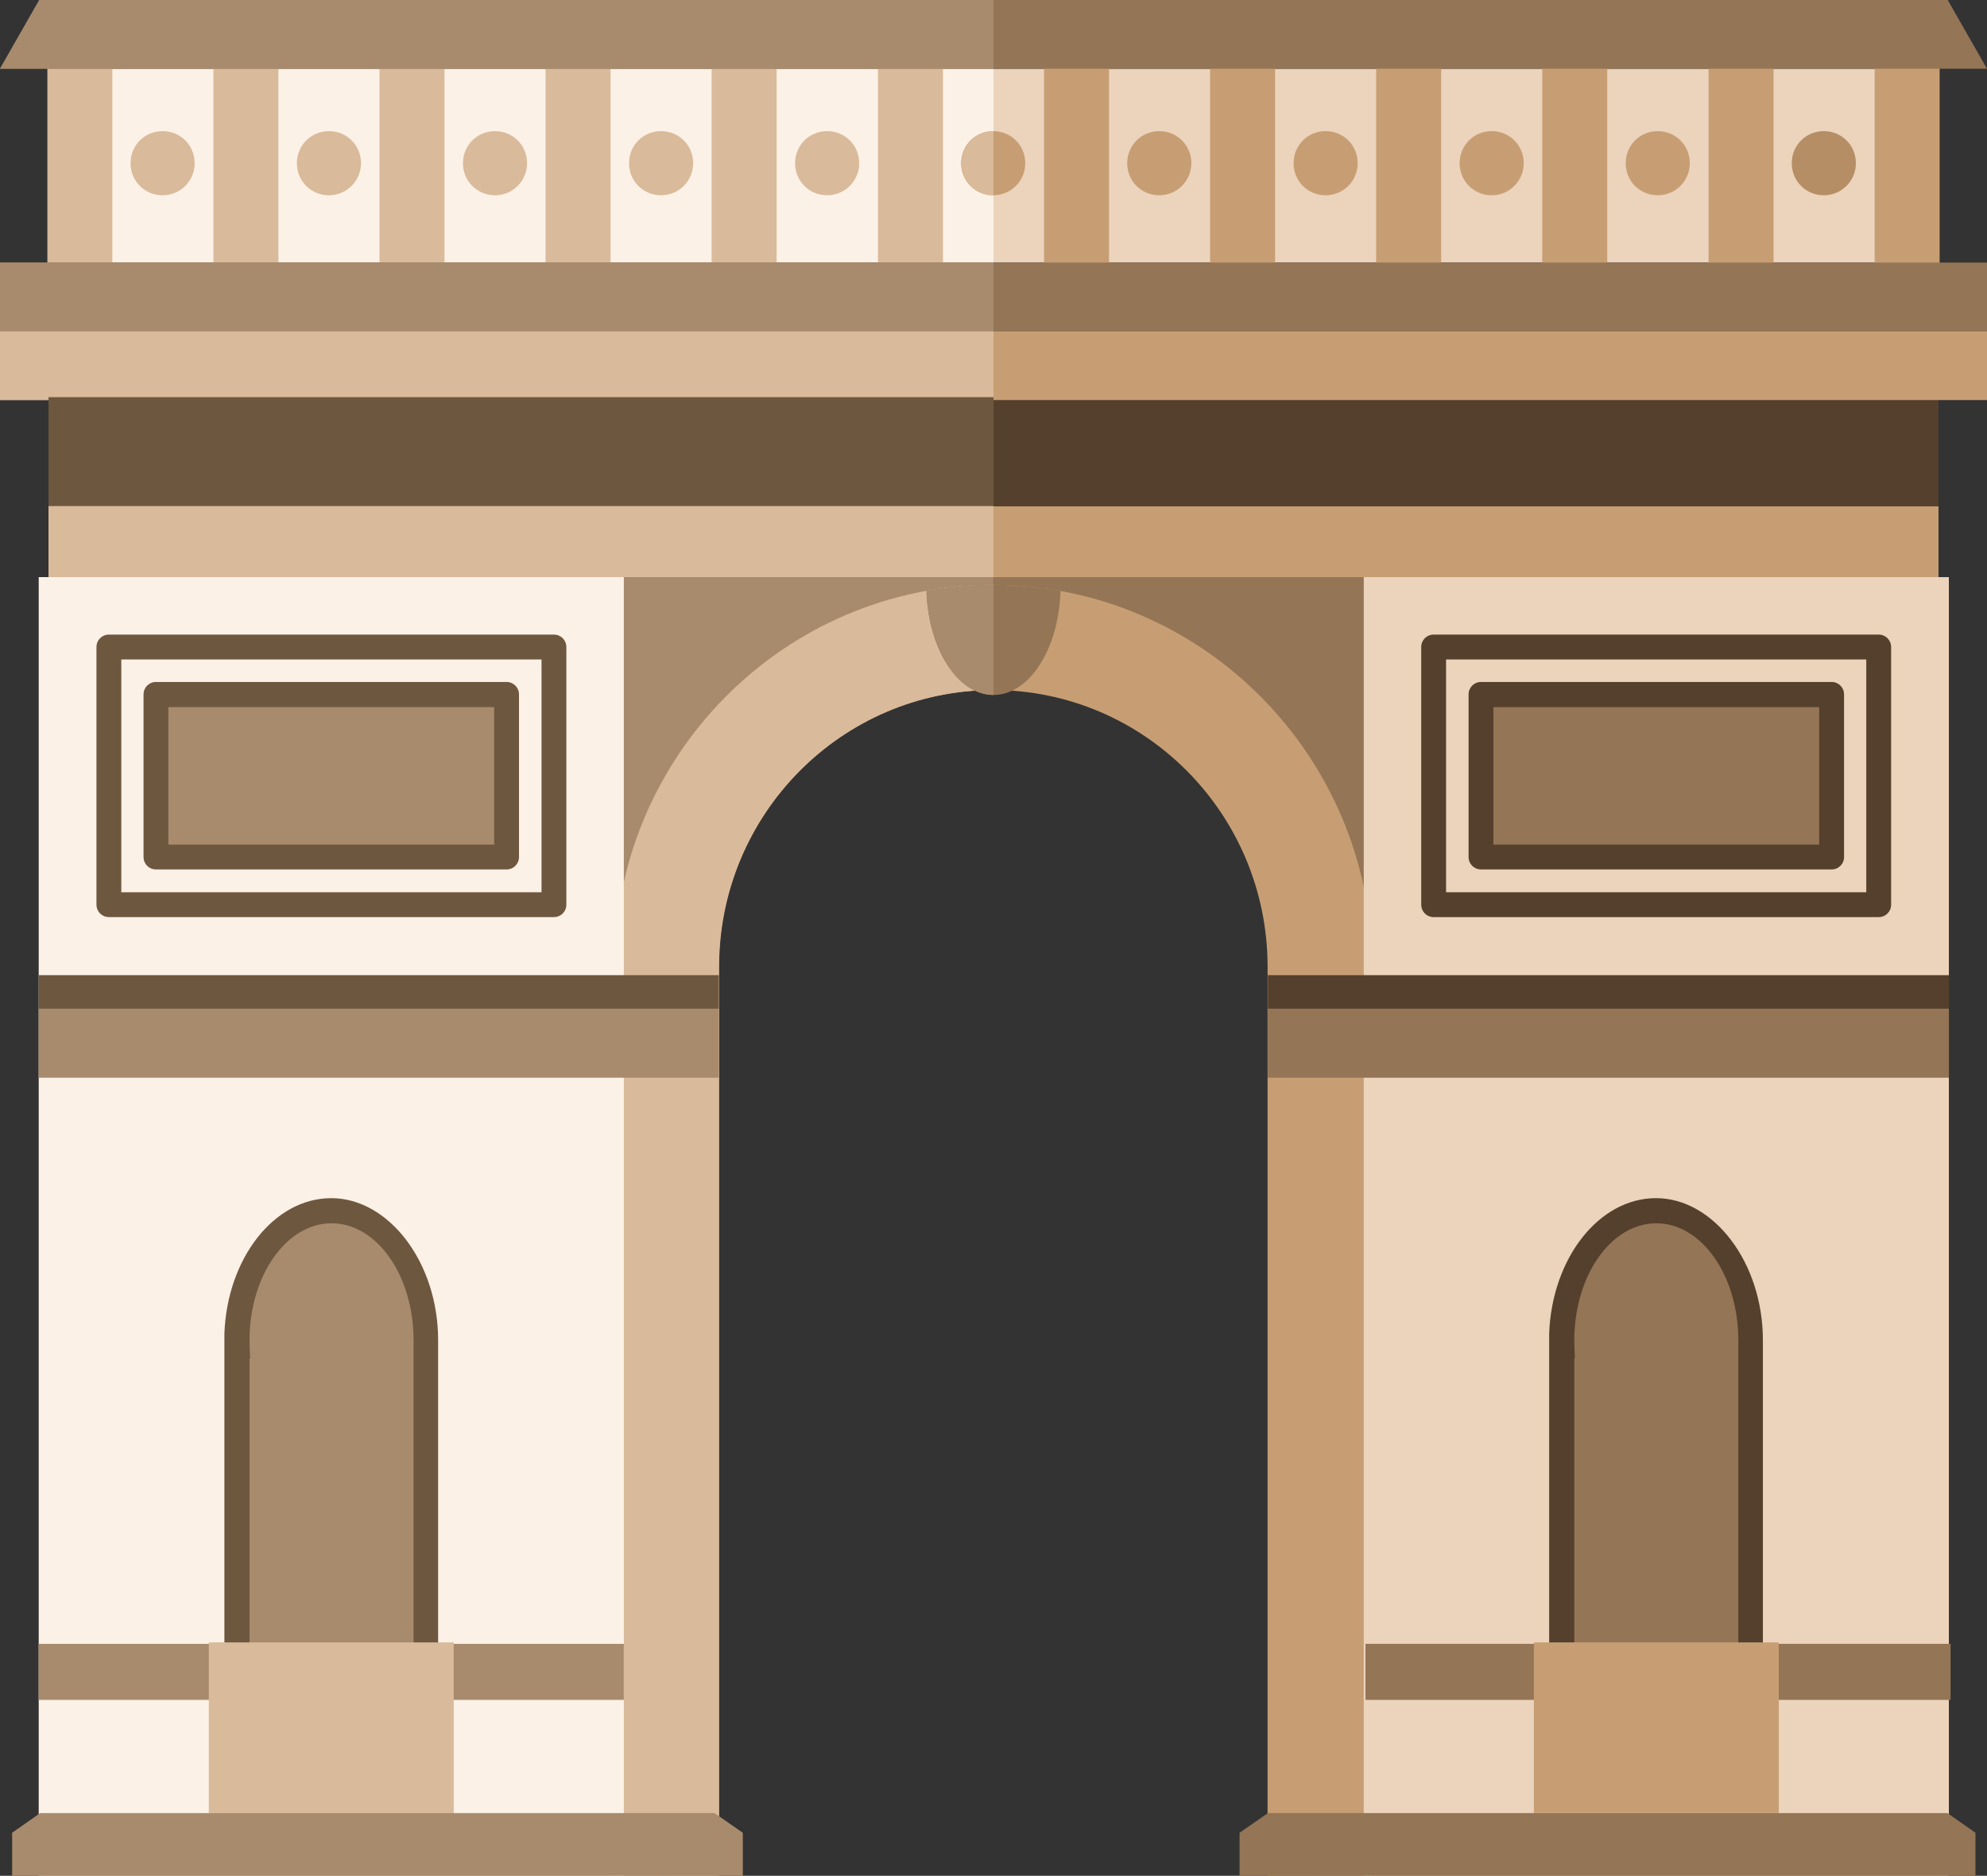 <?xml version="1.0" encoding="UTF-8"?><svg id="_이어_2" xmlns="http://www.w3.org/2000/svg" viewBox="0 0 68.8 64.94"><rect x="0" y="0" width="68.8" height="64.94" fill="#333333" stroke="none"/><defs><style>.cls-1{fill:#c79e73;}.cls-2{fill:#6e573f;}.cls-3{fill:#54402c;}.cls-4{fill:#947556;}.cls-5{fill:#ebd3bc;}.cls-6{fill:#a88b6d;}.cls-7{fill:#fcf1e6;}.cls-8{fill:#b58e65;}.cls-9{fill:#d9ba9a;}</style></defs><g id="france"><g><rect class="cls-5" x="1.68" y="2.38" width="65.44" height="6.71"/><rect class="cls-7" x="1.68" y="2.38" width="32.72" height="6.71"/><rect class="cls-9" x="1.64" y="1.93" width="2.25" height="7.41"/><rect class="cls-9" x="7.39" y="1.93" width="2.25" height="7.41"/><rect class="cls-9" x="13.14" y="1.93" width="2.25" height="7.41"/><rect class="cls-9" x="18.89" y="1.93" width="2.25" height="7.41"/><rect class="cls-9" x="24.64" y="1.93" width="2.25" height="7.41"/><rect class="cls-9" x="30.4" y="1.93" width="2.25" height="7.41"/><rect class="cls-1" x="36.15" y="1.93" width="2.25" height="7.41"/><rect class="cls-1" x="41.9" y="1.93" width="2.25" height="7.41"/><rect class="cls-1" x="47.65" y="1.93" width="2.25" height="7.41"/><rect class="cls-1" x="53.4" y="1.93" width="2.25" height="7.41"/><rect class="cls-1" x="59.16" y="1.93" width="2.25" height="7.41"/><rect class="cls-1" x="64.91" y="1.93" width="2.25" height="7.41"/><path class="cls-9" d="M6.74,5.65c0,.61-.49,1.11-1.11,1.11s-1.11-.49-1.11-1.11,.49-1.11,1.11-1.11,1.11,.49,1.11,1.11Z"/><path class="cls-9" d="M12.5,5.65c0,.61-.49,1.11-1.11,1.11s-1.11-.49-1.11-1.11,.49-1.11,1.11-1.11,1.11,.49,1.11,1.11Z"/><path class="cls-9" d="M18.25,5.65c0,.61-.49,1.11-1.11,1.11s-1.11-.49-1.11-1.11,.49-1.11,1.11-1.11,1.11,.49,1.11,1.11Z"/><path class="cls-9" d="M24,5.65c0,.61-.49,1.11-1.11,1.11s-1.11-.49-1.11-1.11,.49-1.11,1.11-1.11,1.11,.49,1.11,1.11Z"/><path class="cls-9" d="M29.75,5.65c0,.61-.49,1.11-1.11,1.11s-1.11-.49-1.11-1.11,.49-1.11,1.11-1.11,1.11,.49,1.11,1.11Z"/><path class="cls-1" d="M35.5,5.65c0,.61-.49,1.11-1.11,1.11s-1.11-.49-1.11-1.11,.49-1.11,1.11-1.11,1.11,.49,1.11,1.11Z"/><path class="cls-1" d="M41.25,5.65c0,.61-.49,1.11-1.11,1.11s-1.11-.49-1.11-1.11,.49-1.11,1.11-1.11,1.11,.49,1.11,1.11Z"/><path class="cls-1" d="M47.01,5.65c0,.61-.49,1.11-1.11,1.11s-1.11-.49-1.11-1.11,.49-1.11,1.11-1.11,1.11,.49,1.11,1.11Z"/><path class="cls-1" d="M52.76,5.65c0,.61-.49,1.11-1.11,1.11s-1.11-.49-1.11-1.11,.49-1.11,1.11-1.11,1.11,.49,1.11,1.11Z"/><path class="cls-1" d="M58.51,5.65c0,.61-.49,1.11-1.11,1.11s-1.11-.49-1.11-1.11,.49-1.11,1.11-1.11,1.11,.49,1.11,1.11Z"/><path class="cls-8" d="M64.26,5.65c0,.61-.49,1.11-1.11,1.11s-1.11-.49-1.11-1.11,.49-1.11,1.11-1.11,1.11,.49,1.11,1.11Z"/><path class="cls-4" d="M1.68,13.75v51.19H23.08v-31.72c0-6.24,5.08-11.31,11.31-11.31s11.31,5.08,11.31,11.31v31.72h21.41V13.75H1.68Z"/><rect class="cls-1" x="1.68" y="17.52" width="65.44" height="2.46"/><path class="cls-6" d="M34.4,13.75H1.68v51.19H23.08v-31.72c0-6.24,5.08-11.31,11.31-11.31V13.75Z"/><polygon class="cls-4" points="67.44 0 34.4 0 1.36 0 0 2.38 34.4 2.38 68.8 2.38 67.44 0"/><rect class="cls-3" x="1.68" y="13.75" width="65.44" height="3.78"/><path class="cls-1" d="M24.89,64.94v-31.47c0-5.29,4.26-9.58,9.5-9.58s9.5,4.29,9.5,9.58v31.47h3.62v-31.47c0-7.29-5.89-13.22-13.12-13.22s-13.12,5.93-13.12,13.22v31.47h3.62Z"/><rect class="cls-5" x="47.22" y="19.98" width="20.26" height="44.96"/><path class="cls-9" d="M34.4,20.25c-7.24,0-13.12,5.93-13.12,13.22v31.47h3.62v-31.47c0-5.29,4.26-9.58,9.5-9.58v-3.64Z"/><rect class="cls-4" x="43.9" y="34.88" width="23.58" height="2.43"/><rect class="cls-3" x="43.9" y="33.76" width="23.58" height="1.16"/><polygon class="cls-4" points="67.43 62.77 58.32 62.77 57.19 62.77 54.13 62.77 53.39 62.77 43.9 62.77 42.92 63.45 42.92 64.94 53.39 64.94 54.13 64.94 57.19 64.94 58.32 64.94 68.4 64.94 68.4 63.45 67.43 62.77"/><rect class="cls-7" x="1.34" y="19.98" width="20.26" height="44.96"/><rect class="cls-6" x="1.34" y="56.91" width="20.26" height="1.94"/><path class="cls-6" d="M8.2,46.39c0-2.48,1.47-4.49,3.27-4.49s3.27,2.01,3.27,4.49c0,.07,0,.13,0,.2h0v10.82h-6.55v-10.82h0c0-.07,0-.13,0-.2Z"/><rect class="cls-4" x="47.28" y="56.91" width="20.26" height="1.94"/><path class="cls-4" d="M54.08,46.39c0-2.48,1.47-4.49,3.27-4.49s3.27,2.01,3.27,4.49c0,.07,0,.13,0,.2h0v10.82h-6.55v-10.82h0c0-.07,0-.13,0-.2Z"/><path class="cls-2" d="M15.18,57.84H7.77v-11.68c.1-2.6,1.72-4.68,3.7-4.68s3.7,2.21,3.7,4.92c0,.03,0,.06,0,.09v11.36Zm-6.54-.86h5.68v-10.48s0-.07,0-.1c0-2.24-1.27-4.05-2.84-4.05s-2.84,1.82-2.84,4.05c0,.03,0,.07,0,.1l.02,.53h-.02v9.96Z"/><path class="cls-3" d="M61.05,57.84h-7.41v-11.68c.1-2.6,1.72-4.68,3.7-4.68s3.7,2.21,3.7,4.92c0,.03,0,.06,0,.09v11.36Zm-6.54-.86h5.68v-10.48s0-.07,0-.1c0-2.24-1.27-4.05-2.84-4.05s-2.84,1.82-2.84,4.05c0,.03,0,.07,0,.1l.02,.52h-.02v9.96Z"/><rect class="cls-9" x="7.23" y="56.86" width="8.48" height="5.91" transform="translate(22.94 119.63) rotate(180)"/><rect class="cls-1" x="53.11" y="56.86" width="8.48" height="5.91" transform="translate(114.7 119.63) rotate(180)"/><rect class="cls-6" x="1.34" y="34.88" width="23.55" height="2.43" transform="translate(26.23 72.19) rotate(180)"/><rect class="cls-2" x="1.34" y="33.76" width="23.55" height="1.16"/><polygon class="cls-6" points="1.39 62.77 10.43 62.77 11.55 62.77 14.59 62.77 15.33 62.77 24.74 62.77 25.72 63.45 25.72 64.94 15.33 64.94 14.59 64.94 11.55 64.94 10.43 64.94 .42 64.94 .42 63.45 1.39 62.77"/><rect class="cls-4" y="9.09" width="68.8" height="2.38"/><rect class="cls-1" y="11.47" width="68.8" height="2.38"/><path class="cls-4" d="M36.72,20.46c-.75-.14-1.53-.21-2.32-.21s-1.57,.08-2.32,.21c.06,2,1.08,3.6,2.32,3.6s2.26-1.59,2.32-3.6Z"/><path class="cls-2" d="M19.18,31.75H3.77c-.24,0-.43-.19-.43-.43v-8.92c0-.24,.19-.43,.43-.43h15.41c.24,0,.43,.19,.43,.43v8.92c0,.24-.19,.43-.43,.43Zm-14.98-.86h14.55v-8.06H4.2v8.06Z"/><rect class="cls-6" x="5.4" y="24.04" width="12.14" height="5.63" transform="translate(22.94 53.7) rotate(180)"/><path class="cls-2" d="M17.54,30.1H5.4c-.24,0-.43-.19-.43-.43v-5.63c0-.24,.19-.43,.43-.43h12.14c.24,0,.43,.19,.43,.43v5.63c0,.24-.19,.43-.43,.43Zm-11.71-.86h11.28v-4.76H5.83v4.76Z"/><rect class="cls-4" x="51.28" y="24.04" width="12.14" height="5.63" transform="translate(114.7 53.7) rotate(180)"/><path class="cls-3" d="M63.42,30.1h-12.14c-.24,0-.43-.19-.43-.43v-5.63c0-.24,.19-.43,.43-.43h12.14c.24,0,.43,.19,.43,.43v5.63c0,.24-.19,.43-.43,.43Zm-11.71-.86h11.28v-4.76h-11.28v4.76Z"/><path class="cls-3" d="M65.05,31.75h-15.41c-.24,0-.43-.19-.43-.43v-8.92c0-.24,.19-.43,.43-.43h15.41c.24,0,.43,.19,.43,.43v8.92c0,.24-.19,.43-.43,.43Zm-14.98-.86h14.55v-8.06h-14.55v8.06Z"/><polygon class="cls-6" points="34.4 0 1.36 0 0 2.38 34.4 2.38 34.4 0"/><path class="cls-9" d="M34.4,4.54c-.61,0-1.11,.49-1.11,1.11s.49,1.11,1.11,1.11v-2.21Z"/><rect class="cls-6" y="9.09" width="34.4" height="2.38"/><rect class="cls-9" y="11.47" width="34.4" height="2.38"/><rect class="cls-2" x="1.68" y="13.75" width="32.72" height="3.78"/><rect class="cls-9" x="1.68" y="17.52" width="32.72" height="2.46"/><path class="cls-6" d="M34.4,20.25c-.79,0-1.57,.08-2.32,.21,.06,2,1.08,3.6,2.32,3.6v-3.81Z"/></g></g></svg>